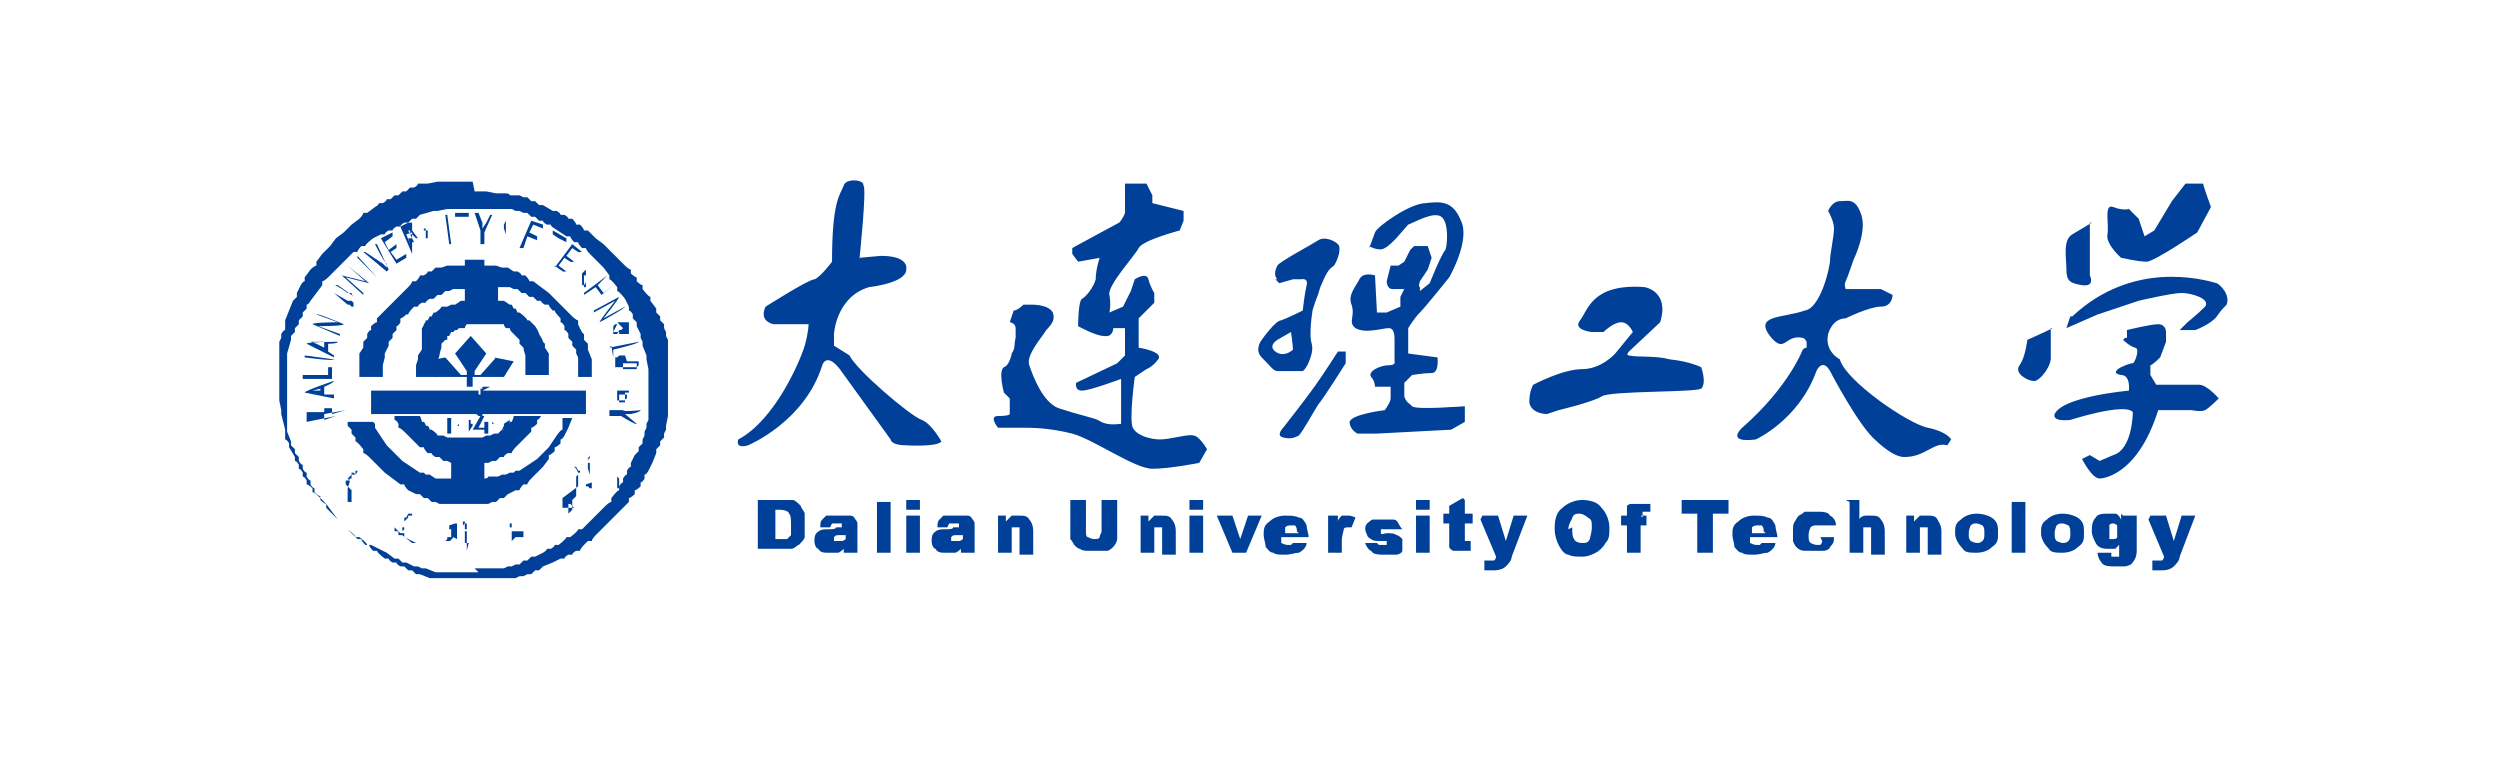 <?xml version="1.0" encoding="UTF-8"?>
<svg xmlns="http://www.w3.org/2000/svg" version="1.1" viewBox="0 0 128 38.9">
  <defs>
    <style>
      .cls-1 {
        fill: #004098;
        fill-rule: evenodd;
      }
    </style>
  </defs>
  <!-- Generator: Adobe Illustrator 28.7.1, SVG Export Plug-In . SVG Version: 1.2.0 Build 142)  -->
  <g>
    <g id="_图层_1" data-name="图层_1">
      <g>
        <path class="cls-1" d="M30.1,23.4h0c0,0,0-.2,0-.2h0c0,0,0-.2,0-.2h0c0,0,0-.1,0-.1h0c0,0,0,0,0,0h0s0,0,0,0h0s0,0,0,0h0c0,0,0,.1,0,.1h0c0,0,0,.1,0,.1h0c0,0,0,.2,0,.2h0c0,0,0,.1,0,.1h0c0,0,0,.1,0,.1h0s0,0,0,0h0s0,0,0,0h0c0,0,0,.2,0,.2h.1c0,.1,0,.1,0,.1h0s0,0,0,0h0s0,0,0,0h0s0,0,0,0h0c0,0,0,0,0,0h0s0,0,0,0h0s0,0,0,0v-.2c0,0,0-.1,0-.1h0ZM29.5,24h0c0,0,.1.2.1.2h0c0,0,0,0,0,0h0s0,0,0,0h.1s0,0,0,0h0s0-.1,0-.1h-.1c0,0-.1-.2-.1-.2h-.1c0,0-.1-.1-.1-.1h0s0,0,0,0h0ZM30.2,24.3h0c0,.1,0,.2,0,.2h0c0,0,0,0,0,0h0s0,0,0,0h0v-.2h0c0,0,0-.3,0-.3h0c0-.1,0-.2,0-.2h0c0-.1,0-.2,0-.2h0c0-.1,0-.2,0-.2h0s0,0,0,0h0s0,0,0,0h0c0,0,0,.1,0,.1h0c0,0,0,0,0,0h0s0-.1,0-.1h0v-.2h0c0-.1,0-.2,0-.2h0s0,0,0,0h0s0,0,0,0h0s0,0,0,0h0s0,0,0,0h0c0,0,0,.1,0,.1v.2c0,0-.1.3-.1.3h0c0,.1,0,.2,0,.2h0v.2s0,0,0,0ZM30.3,24.7h0c0,0,0,.2,0,.2h0c0,0,0,.2,0,.2h0c0,0,0,0,0,0h0s0,0,0,0h0s0,0,0,0h0s0,0,0,0h0c0,0,0-.1,0-.1h-.1c0,0-.1-.1-.1-.1h-.1c0,0,0-.1,0-.1,0,0,0,0,0,0ZM31.6,24.4h0c0,0,0-.1,0-.1h0c0,0,0,0,0,0h0s0-.1,0-.1h0c0-.1,0-.3,0-.3h0c0,0,0-.1,0-.1h0s0,0,0,0h0s0,0,0,0h0c0,0,0,.2,0,.2h0c0,.1,0,.1,0,.1h0s0,0,0,0h0s0,0,0,0h0s0-.1,0-.1h0s0,0,0,0h0s0,0,0,0h0s0,0,0,0h0s0,0,0,0h0c0,0,0,.1,0,.1h0c0,0,0,.1,0,.1h0c0,0,0,.1,0,.1h0s0,0,0,0h0s0,0,0,0h0s0,.2,0,.2h0s0,0,0,0h0s0,0,0,0h0s0,0,0,0v.2c0,0,0,.1,0,.1h0c0,.1,0,.3,0,.3h0c0,.1,0,.2,0,.2h0s0,0,0,0h0s0-.3,0-.3v-.4c0,0,0,0,0,0h0s0,0,0,0h0s0,0,0,0h0c0,0,0,.2,0,.2h0c0,0,0,.2,0,.2h0s0,0,0,0h0s.1,0,.1,0h0s0,0,0,0h0s0,0,0,0h0s0,0,0,0h0c0,0,0-.2,0-.2h0c0,0,0-.2,0-.2h0c0,0,0-.1,0-.1ZM18,25.1h0s0,0,0,0h0s0,0,0,0h0c0,0,0,.2,0,.2h0c0,.1,0,.4,0,.4v.2s0,0,0,0v-.2c-.1,0-.2,0-.2,0h0v-.2h0c0-.1,0-.3,0-.3v-.2s.1-.3.1-.3v-.2c0,0,0,0,0,0h-.2s-.3,0-.3,0h0s0,0,0,0h0s0,0,0,0h-.1c0,0,0,0,0,0h0s0,0,0,0h0s0,0,0,0h0s0,0,0,0h0s0,0,0,0h0s0,0,0,0h0s.2,0,.2,0h.1s.2,0,.2,0h.2c0,0,0,0,0,0h0s0,0,0,0h0s0,0,0,0h0s0,0,0,0h0c0,0,0-.1,0-.1h0c0,0,0-.2,0-.2h.1s0,0,0,0h0s0,0,0,0h0s.1.1.1.1h0s0,0,0,0h0s0,0,0,0h0s0,0,0,0h0c0,0,0-.1,0-.1h0c0,0,0-.1,0-.1h0s0,0,0,0h0s.1,0,.1,0h0c0,.1-.1.2-.1.2h-.2c0,0-.2.2-.2.2h0s0,0,0,0h0s.2.2.2.2h0c0,0,0,.1,0,.1h0s0,0,0,0h0s0,0,0,0h0s0,0,0,0h0s0-.1,0-.1h0c0,0-.1-.1-.1-.1h0s0,0,0,0h-.2s0,0,0,0h0s0,0,0,0h0s0,0,0,0h0c0,0,0,.2,0,.2h0s0,0,0,0ZM20.6,27.2h0s0,0,0,0h-.1s-.1,0-.1,0h0s0,0,0,0h0s0,0,0,0h0s0,0,0,0h0s0,0,0,0h.1s.1,0,.1,0v-.2c0,0,.1,0,.1,0h0c0,0,0,0,0,0h0s0,0,0,0h0s0,0,0,0h0s0,0,0,0h0c0-.1,0-.2,0-.2h0c0,0,0-.1,0-.1l.2-.2h0c0,0,0-.1,0-.1h0s0,0,0,0h0s0,0,0,0h0s0,0,0,0h0s0,0,0,0h0s0,0,0,0h0s0,0,0,0h0s0,0,0,0h.1s.1,0,.1,0h0s0,0,0,0h0c0,0,0-.3,0-.3h0s0,0,0,0h0s0,0,0,0h0c0,0,0,.1,0,.1h0s0,0,0,0h0c0,0,0,0,0,0h0s0,0,0,0h0c0,0,0,.1,0,.1h0s0,0,0,0h-.2s0,0,0,0h0s0,0,0,0h0s0,0,0,0h0c0,0-.1.2-.1.2h-.1c0,.1,0,.2,0,.2h.1s0,0,0,0h0s0,0,0,0h0c0-.1,0-.1,0-.1h0s0,0,0,0h0s0,0,0,0h0s0,0,0,0h0c0,0,0,.1,0,.1h-.1c0,0,0,0,0,0h0s0,0,0,0h0c0,0,0,.2,0,.2h0c0,0,0,.1,0,.1h0s0,0,0,0h0s0,0,0,0h0c0,0,0,.1,0,.1h0s0,0,0,0h0s0,0,0,0h0c0,0,0,.2,0,.2h0c0,.1,0,.2,0,.2h0s0,0,0,0h0s0,0,0,0h0s.6.3.6.3h0s0,0,0,0h0s0,0,0,0h0c0,0,0,0,0,0h0s-.2,0-.2,0h0s0,0,0,0h0s0,0,0,0l-.5-.4h-.2c0-.1,0-.2,0-.2h0s0,0,0,0h0s-.2,0-.2,0h0s0,0,0,0h0s0,0,0,0h0s0,0,0,0h0s0,0,0,0h0v-.2h0c0,0,0-.1,0-.1h0c0,0,0-.1,0-.1h0c0,0,0-.2,0-.2h0s0,0,0,0h0c0,0,0-.1,0-.1h0s0,0,0,0h0s0,0,0,0h0s0,0,0,0h0s0,.1,0,.1h0s0,0,0,0h0s0,0,0,0h0s0,0,0,0h0s0,0,0,0h0c0,0,0,.2,0,.2v.2c0,0,.1.1.1.1h0c0,0,0,0,0,0h0s.2.2.2.2h.2c0,.1,0,.1,0,.1h0c0,0,0-.1,0-.1v-.2c0,0,.1-.1.1-.1h0ZM23.9,28.2h0s0,0,0,0h0c0-.1,0-.2,0-.2h0s0,0,0,0h0s0,0,0,0h0s0,0,0,0h0c0-.1,0-.2,0-.2h0s0,0,0,0h-.1v-.2s0,0,0,0h0c0,0,0-.1,0-.1h0c0,0,0-.2,0-.2h0c0-.1,0-.2,0-.2h0c0-.1,0-.2,0-.2h0c0-.1,0-.2,0-.2h0s0,0,0,0h0c0,0,0,0,0,0h0s0,0,0,0h0s0,0,0,0h-.1s0,0,0,0h0c0,0,0,.1,0,.1h0c0,.1,0,.1,0,.1h0s0,0,0,0h0c0,0,0,0,0,0h0s0,0,0,0h0s.1-.1.1-.1h0s0,0,0,0h0s.1,0,.1,0h0c0,0,0,0,0,0h0s0,.1,0,.1h0c0,0,0,.2,0,.2h0c0,0,0,.2,0,.2h0c0,0,0,.1,0,.1h0s0,0,0,0h0c0,0,0-.1,0-.1h0s0,0,0,0h0v-.2h0s0,0,0,0h0s0,0,0,0h0s-.1,0-.1,0h0s0,0,0,0h0c0,0,0,.1,0,.1h0s0,0,0,0h0s0,0,0,0h0c0,0,0,0,0,0h0c0,0,0,0,0,0h0c0,0,0,0,0,0h0s0,0,0,0h0s0,0,0,0h0s0,0,0,0h0v-.4s0,0,0,0h0s0,0,0,0h0c0,0,0,.1,0,.1h0c0,0,0,.2,0,.2h0c0,0,0,.1,0,.1h0s0,0,0,0h0s0,0,0,0h0s0,0,0,0h0s0,0,0,0h0s.1,0,.1,0h0c0,0,0,.1,0,.1h0c0,0,0,.1,0,.1h0s0,.1,0,.1h0c0,0,0,.1,0,.1h0s0,0,0,0h0s0,.2,0,.2h0s0,0,0,0h0s0,0,0,0h0s0,0,0,0h0s0,0,0,0h0s.3,0,.3,0h.2s0,0,0,0h0s0,0,0,0h0s0,0,0,0h0s0,0,0,0h0s0,0,0,0h0s0,0,0,0h0s0,0,0,0h0c0,0,0,0,0,0h0s0,0,0,0h-.4ZM23.4,27.6h0s0,0,0,0h0c0,0,0,.2,0,.2h0c0,0,0,.2,0,.2h0c0,0,0,.2,0,.2h0s0,0,0,0h0c0-.1,0-.3,0-.3h0c0,0,0-.2,0-.2v-.2c0,0,0,0,0,0h0c0,0,0-.1,0-.1h0c0,0,0-.4,0-.4h0s0,0,0,0h0c0,0,0-.1,0-.1h0s0,0,0,0h0c0,0,0-.1,0-.1h-.1s-.3.1-.3.1h0s0,0,0,0h0c0,.1,0,.2,0,.2h0s0,0,0,0h.1s0,0,0,0v.4c0,0-.1,0-.1,0h-.1s0,0,0,0h0s0,0,0,0h0s0,0,0,0h0c0,0,0,.1,0,.1h0c0,0,0,.1,0,.1h0s0,0,0,0h0s0,0,0,0h0s.1,0,.1,0h0c0,0,0,0,0,0h0c0,0,0,.2,0,.2v.2s0,0,0,0h0c0,0,0,.3,0,.3h0s0,0,0,0h0s0-.1,0-.1h0c0-.1,0-.3,0-.3v-.3c.1,0,.2-.2.2-.2h0s0,0,0,0ZM22.8,27.7h0s0,0,0,0h0s0,0,0,0h0s.1-.1.1-.1h0s0,0,0,0h0c0,0,0,.1,0,.1h0c0,0,0,0,0,0h0ZM26.1,26.8h0s0,0,0,0h.1s0,0,0,0h0s0,0,0,0h0c0,0,0,.2,0,.2h0c0,.1,0,.2,0,.2h0c0,0,0,0,0,0h0s0,0,0,0h0s0,0,0,0h0s.1,0,.1,0h.2s.1,0,.1,0h.2s0,0,0,0h0c0,0,0,.1,0,.1h0c0,.1,0,.2,0,.2h-.2c0,0,0,0,0,0h-.2c0,0-.2.2-.2.2h0c0,0,0,0,0,0h0s0,0,0,0h0c0,0,0,.1,0,.1h0s0,0,0,0h0c0,0,0-.1,0-.1h0c0,0,0-.2,0-.2h0c0-.1,0-.2,0-.2h0s0,0,0,0h0s0,0,0,0h0s0-.1,0-.1h0c0,0,0-.2,0-.2h0c0,0,0-.1,0-.1h0c0,0,0,0,0,0h0s0,0,0,0h0c0,0,0,.1,0,.1h0s0,0,0,0h-.1s0,0,0,0h0s0,0,0,0h0c0,0,0,0,0,0h0s0-.1,0-.1h0s0,0,0,0ZM28.8,25.5h0c0,0,0,0,0,0h0c0,0,0,.1,0,.1h0s0,0,0,0h0c0,0,0,.1,0,.1h0s0,0,0,0h0c0,0,0,.1,0,.1h0c0,0,0,.2,0,.2h0s0,0,0,0h.1s0,0,0,0h.1c0,0,0,0,0,0h0s.2,0,.2,0h.2s.2,0,.2,0h.2s0,0,0,0h0s0,0,0,0h0s0,0,0,0h0c0,0,0,0,0,0h0s0,0,0,0h0s0,0,0,0h-.2s0,0,0,0h0s0,0,0,0h-.2c0,0-.2-.2-.2-.2h-.1c0,0,0-.1,0-.1h0s0,0,0,0h0c0,.1,0,.2,0,.2v.2s0,.2,0,.2v.2c0,0,0,0,0,0h0s0,0,0,0h0s0,0,0,0h0s0,0,0,0h0s0,0,0,0v-.2c0,0,.2-.2.2-.2h0c0-.1,0-.2,0-.2h0c0-.1,0-.3,0-.3h0s0-.1,0-.1h0c0,0,0,.1,0,.1h0s0,0,0,0h0s0,0,0,0h0s.2-.2.2-.2h0c0-.1,0-.2,0-.2h0c0,0,0-.1,0-.1h0c0-.1,0-.3,0-.3h0c0-.1,0-.2,0-.2h0s0-.1,0-.1h0c0,0,0-.1,0-.1h0c0,0,.1-.1.1-.1h0s0,0,0,0h0s0,0,0,0h0c0,0,0,.2,0,.2h0c0,0,0,.3,0,.3v.2s0,0,0,0h0s0,0,0,0h0c0,0,0-.1,0-.1,0,0,0,0,0,0Z"/>
        <path class="cls-1" d="M24.2,9.3h-.5s-.5,0-.5,0h-.3s-.2,0-.2,0h-.3s-.5.1-.5.1h-.5c0,.1-.2.2-.2.2h-.2c0,0-.2.2-.2.2h-.2c0,0-.2.2-.2.2h-.2c0,0-.2.2-.2.2h-.2c0,.1-.2.2-.2.2h-.2c0,.1-.2.2-.2.2l-.4.3h-.2c0,.1-.2.3-.2.3l-.4.3-.2.2-.2.2-.4.3-.3.4-.2.2-.2.2-.3.4v.2c-.1,0-.3.2-.3.2l-.3.4v.2c-.1,0-.2.2-.2.2l-.2.4v.2c0,0-.2.2-.2.2l-.2.5-.2.5v.5c-.1,0-.2.2-.2.2v.2c0,0-.1.2-.1.2v.3s0,.2,0,.2v.3s0,.5,0,.5v.3s0,.3,0,.3v.3s0,.3,0,.3v.5s.1.5.1.5v.2s.2.8.2.8v.5c.1,0,.2.2.2.2v.2c0,0,.3.5.3.5v.2c.1,0,.2.2.2.2v.2c.1,0,.2.2.2.2v.2c.1,0,.2.2.2.2v.2c.1,0,.3.2.3.2v.2c.1,0,.3.2.3.2l.2.2.2.2.3.4.3.4.2.2.2.2.2.2.2.2.2.2h.2c0,.1.2.3.2.3h.2c0,.1.2.3.2.3h.2c0,.1.4.4.4.4h.2c0,.1.2.2.2.2h.2c0,.1.2.2.2.2h.2c0,0,.2.2.2.2h.2c0,0,.2.2.2.2h.2c0,0,.5.2.5.2h.2c0,0,.2,0,.2,0h.3s.2,0,.2,0h.5c0,0,.3,0,.3,0h.3s.5,0,.5,0h.3s.3,0,.3,0h.5c0,0,.3,0,.3,0h.5c0,0,.2-.1.2-.1h.2c0,0,.2-.1.2-.1h.2c0,0,.2-.2.2-.2h.2c0,0,.2-.2.2-.2l.5-.2.4-.2h.2c0-.1.2-.2.2-.2h.2c0-.1.2-.2.2-.2h.2c0-.1.2-.3.2-.3l.2-.2h.2c0-.1.2-.3.2-.3l.2-.2.2-.2.2-.2.3-.3.2-.2.2-.2.2-.2.2-.2v-.2c.1,0,.3-.2.3-.2v-.2c.1,0,.3-.2.3-.2v-.2c.1,0,.2-.2.2-.2v-.2c.1,0,.2-.2.2-.2l.2-.4.2-.5v-.2c0,0,.2-.2.2-.2v-.2c0,0,.2-.2.2-.2v-.2c0,0,.1-.2.1-.2v-.2c0,0,.1-.5.1-.5v-.3s0-.5,0-.5v-.3s0-.3,0-.3v-.8s0-.3,0-.3v-.5c0,0,0-.2,0-.2v-.3s0-.2,0-.2v-.2c0,0-.1-.2-.1-.2v-.2c0,0-.1-.2-.1-.2v-.2c0,0-.2-.2-.2-.2v-.2c0,0-.2-.2-.2-.2v-.2c0,0-.3-.4-.3-.4v-.2c-.1,0-.4-.4-.4-.4v-.2c-.1,0-.3-.2-.3-.2v-.2c-.1,0-.3-.2-.3-.2v-.2c-.1,0-.3-.2-.3-.2l-.2-.2-.2-.2-.2-.2-.3-.3-.2-.2-.4-.3-.2-.2-.2-.2h-.2c0-.1-.2-.3-.2-.3h-.2c0-.1-.2-.3-.2-.3h-.2c0-.1-.2-.2-.2-.2h-.2c0-.1-.2-.2-.2-.2h-.2c0,0-.5-.3-.5-.3h-.2c0,0-.2-.2-.2-.2h-.2c0,0-.2-.2-.2-.2h-.2c0,0-.2-.1-.2-.1h-.5c0-.1-.2-.1-.2-.1h-.5c0,0-.5-.1-.5-.1h-.3s-.3,0-.3,0ZM24.5,29.3h-.8s-.2,0-.2,0h-.2s-.5,0-.5,0h-.5c0,0-.5-.2-.5-.2h-.2c0,0-.2-.1-.2-.1h-.2c0,0-.4-.2-.4-.2h-.2c0,0-.2-.2-.2-.2h-.2c0,0-.4-.3-.4-.3l-.4-.2-.4-.2h-.2c0-.1-.4-.4-.4-.4h-.2c0-.1-.4-.4-.4-.4l-.3-.3-.2-.2-.2-.2-.2-.2-.2-.2v-.2c-.1,0-.3-.2-.3-.2v-.2c-.1,0-.3-.2-.3-.2v-.2c-.1,0-.2-.2-.2-.2v-.2c-.1,0-.2-.2-.2-.2v-.2c-.1,0-.2-.2-.2-.2v-.2c-.1,0-.2-.2-.2-.2v-.2c0,0-.2-.2-.2-.2v-.2c0,0-.2-.2-.2-.2v-.2c0,0-.2-.5-.2-.5v-.2s0-.2,0-.2v-.5c0,0,0-.2,0-.2v-.2s0-.2,0-.2v-.5s0-.5,0-.5v-.2s0-.2,0-.2v-.2s0-.5,0-.5v-.2c0,0,0-.2,0-.2l.2-.7v-.2c0,0,.2-.2.2-.2v-.2c0,0,.2-.2.2-.2v-.2c0,0,.2-.2.2-.2v-.2c0,0,.2-.2.2-.2v-.2c.1,0,.2-.2.2-.2l.3-.4.3-.4v-.2c.1,0,.3-.2.3-.2l.2-.2.2-.2.2-.2.3-.3.2-.2.2-.2h.2c0-.1.2-.3.2-.3h.2c0-.1.4-.4.4-.4l.4-.2h.2c0-.1.2-.2.2-.2h.2c0-.1.2-.2.2-.2h.2c0-.1.2-.2.2-.2h.2c0,0,.2-.2.2-.2h.2c0,0,.2-.2.2-.2l.7-.2h.2s.5-.1.5-.1h.2s.2,0,.2,0h.2s.2,0,.2,0h.2s.5,0,.5,0h.2s.2,0,.2,0h.2s.2,0,.2,0h.2s.2,0,.2,0h.2s.2,0,.2,0h.2c0,0,.2.1.2.1h.2c0,0,.2.1.2.1h.2c0,0,.2.2.2.2h.2c0,0,.2.2.2.2h.2c0,.1.2.2.2.2h.2c0,.1.2.2.2.2l.6.4h.2c0,.1.2.3.2.3h.2c0,.1.2.3.2.3h.2c0,.1.2.3.2.3l.2.2.3.3.2.2.3.4v.2c.1,0,.4.4.4.4v.2c.1,0,.4.4.4.4l.2.4v.2c.1,0,.2.2.2.2v.2c0,0,.2.2.2.2v.2c0,0,.2.4.2.4v.2c0,0,.1.2.1.2v.2c0,0,.2.5.2.5v.2s.1.5.1.5v.2s0,.2,0,.2v.2s0,.2,0,.2v.7s0,.2,0,.2v.2s0,.2,0,.2v.5c0,0-.1.2-.1.2v.2c0,0-.1.2-.1.2v.2c0,0-.1.2-.1.2v.2c0,0-.2.2-.2.2v.2c0,0-.2.2-.2.2l-.2.4v.2c-.1,0-.2.2-.2.2v.2c-.1,0-.2.2-.2.2v.2c-.1,0-.2.2-.2.2v.2c-.1,0-.4.4-.4.4v.2c-.1,0-.3.2-.3.2l-.2.2-.3.3-.3.3-.2.2-.2.2h-.2c0,.1-.4.4-.4.4h-.2c0,.1-.4.4-.4.4h-.2c0,.1-.2.2-.2.2h-.2c0,.1-.2.2-.2.2l-.4.2h-.2c0,0-.2.2-.2.2h-.2c0,0-.2.2-.2.2h-.2c0,0-.2.1-.2.1h-.2c0,0-.2.1-.2.1h-.2s-.2,0-.2,0h-.2s-.5,0-.5,0h-.2s-.2,0-.2,0Z"/>
        <path class="cls-1" d="M29.1,19.3h1.2v-.3s0-.3,0-.3v-.3s-.2-.5-.2-.5v-.3c0,0-.2-.2-.2-.2v-.3c-.1,0-.3-.5-.3-.5v-.2c-.1,0-.3-.2-.3-.2l-.2-.2-.2-.2-.2-.2-.2-.2-.2-.2-.2-.2-.4-.3-.4-.3h-.2c0-.1-.2-.3-.2-.3h-.2c0-.1-.2-.2-.2-.2h-.2c0,0-.3-.2-.3-.2h-.3c0,0-.3-.1-.3-.1h-.6v-.3h0s0,0,0,0h0s-.1,0-.1,0h-.2s-.2,0-.2,0h-.2s-.2,0-.2,0h-.1s0,0,0,0h0s0,0,0,0v.3h-.3s-.3,0-.3,0h-.3c0,0-.3.1-.3.1h-.3c0,0-.2.2-.2.2h-.2c0,.1-.2.2-.2.2h-.2c0,.1-.2.3-.2.3h-.2c0,.1-.2.3-.2.3l-.2.2-.2.2-.2.2-.2.2-.2.2-.2.2-.2.2-.2.2v.2c-.1,0-.3.2-.3.2v.2c-.1,0-.2.2-.2.2v.2c0,0-.2.2-.2.2v.3c0,0-.2.3-.2.3v.3c0,0,0,.3,0,.3v.3s0,.3,0,.3h1.2v-.2s0-.2,0-.2v-.2s.1-.4.1-.4v-.2c0,0,.2-.4.2-.4v-.2c0,0,.2-.2.2-.2v-.2c0,0,.2-.2.2-.2v-.2c.1,0,.2-.2.2-.2v-.2c.1,0,.3-.2.3-.2h.1c0-.1.3-.4.3-.4h.2c0-.1.2-.2.2-.2h.2c0-.1.2-.2.2-.2h.2c0,0,.2-.2.2-.2h.2c0,0,.2-.2.2-.2h.2c0,0,.2-.1.2-.1h.2s.2,0,.2,0h.2s0,.4,0,.4h0c0,0,0,.1,0,.1h0c0,0,0,.1,0,.1h0s0,0,0,0h0s0,0,0,0h-.2s-.3.2-.3.2h-.2c0,0-.2.1-.2.1h-.3c0,.1-.3.3-.3.3h-.1c0,0-.1.2-.1.2h-.1c0,0-.1.2-.1.2h-.1c0,.1-.1.2-.1.2h0c0,.1-.1.2-.1.2h0c0,.1,0,.3,0,.3h0c0,.1,0,.3,0,.3h0c0,.1,0,.3,0,.3v.2c0,0-.2.3-.2.3v.2c0,0-.1.3-.1.3v.2s0,.2,0,.2v.2s1.1,0,1.1,0h0c0-.1,0-.4,0-.4h0c0-.1,0-.3,0-.3h0c0-.1.1-.4.1-.4h0c0-.1.1-.4.1-.4h0c0-.1,0-.2,0-.2l.2-.2h.1c0,0,0-.2,0-.2h.1c0,0,.1-.2.1-.2h.1c0,0,.1-.1.1-.1h.1c0,0,.1-.1.1-.1h.3c0-.1.1-.2.1-.2h.1s.1,0,.1,0h.1s.1,0,.1,0h.2s.3,0,.3,0h.1s.1,0,.1,0h.3c0,0,.1,0,.1,0h.1s.1,0,.1,0h.2c0,.1.1.2.1.2h.2c0,.1.1.2.1.2l.2.2.2.2h0c0,0,0,.2,0,.2l.2.2h0c0,.1.1.4.1.4h0c0,.1,0,.4,0,.4h0c0,.1,0,.3,0,.3v.3h1.2v-.3s0-.2,0-.2v-.2s0-.2,0-.2v-.2s-.2-.3-.2-.3v-.2c0,0-.1-.1-.1-.1h0c0-.1-.2-.4-.2-.4h0c0-.1-.2-.4-.2-.4l-.3-.3h-.1c0-.1-.4-.4-.4-.4h-.1c0,0-.1-.2-.1-.2h-.1c0,0-.1-.2-.1-.2h-.1c0,0-.3-.2-.3-.2h-.3c0,0,0-.1,0-.1h0s0,0,0,0h0s0,0,0,0h0c0,0,0-.1,0-.1h0v-.5h.2s.2,0,.2,0h.2c0,0,.2.1.2.1h.2c0,0,.2.2.2.2h.2c0,0,.2.2.2.2h.2c0,0,.2.2.2.2h.2c0,.1.2.2.2.2h.2c0,.1.2.3.2.3h.1c0,.1.3.4.3.4v.2c.1,0,.2.2.2.2v.2c.1,0,.2.2.2.2v.2c0,0,.2.2.2.2v.2c0,0,.2.2.2.2v.2c0,0,.1.2.1.2v.2c0,0,0,.2,0,.2v.2s0,.2,0,.2v.2s0,0,0,0ZM28.8,21.4h0c0,.1,0,.3,0,.3v.3c-.1,0-.3.3-.3.3l-.2.3-.2.3-.2.2-.2.2-.2.2-.3.2-.3.2-.3.2h-.2c0,0-.1.1-.1.1h-.2c0,0-.2.1-.2.1h-.2c0,0-.2.1-.2.1h-.5c0,.1-.2.1-.2.1v-.8h.2c0,0,.2-.1.2-.1h.2c0,0,.2-.2.2-.2h.2c0-.1.2-.2.2-.2h.2c0-.1.2-.3.2-.3l.2-.2.2-.2.2-.2.2-.2v-.2c.1,0,.3-.2.3-.2v-.2c.1,0,.2-.2.2-.2h-1.4c0,.1-.1.3-.1.3h-.1c0,.1-.1.2-.1.2h-.1c0,.1-.1.2-.1.2h-.1c0,0-.2.2-.2.2h-.2c0,0-.2.1-.2.1h-.2c0,0-.2.1-.2.1h-.2s-.2,0-.2,0h-.2s-.2,0-.2,0h-.2s-.2,0-.2,0h-.2s-.2,0-.2,0h-.2s-.2-.1-.2-.1h-.3c0-.1-.3-.3-.3-.3h-.1c0-.1-.1-.2-.1-.2h-.1c0-.1-.1-.2-.1-.2h-.1c0-.1-.1-.3-.1-.3h-1.3v.2c.1,0,.2.2.2.2v.2c.1,0,.3.2.3.2l.2.2.2.2.2.2.2.2h.2c0,.1.2.3.2.3h.2c0,.1.2.2.2.2h.2c0,0,.2.2.2.2h.2c0,0,.2.1.2.1v.8h-.2s-.3,0-.3,0h-.3c0,0-.3-.2-.3-.2h-.2c0,0-.1-.1-.1-.1h-.2c0,0-.3-.2-.3-.2l-.3-.2-.3-.2-.2-.2-.2-.2-.2-.2-.2-.2-.2-.3-.2-.3-.2-.3v-.2c0,0-.1-.1-.1-.1h-1.3v.2c0,0,.2.2.2.2v.2c0,0,.2.2.2.2v.2c.1,0,.4.4.4.4v.2c.1,0,.3.2.3.2l.2.2.2.2.2.2.2.2.4.3.4.3h.2c0,.1.2.3.2.3l.4.2h.2c0,0,.2.2.2.2h.2c0,0,.2.2.2.2h.2c0,0,.2.1.2.1h.2s.2,0,.2,0h.3s.2,0,.2,0h.8s.2,0,.2,0h.2s.2,0,.2,0h.2c0,0,.2-.1.2-.1h.2c0,0,.2-.2.2-.2h.2c0,0,.2-.2.2-.2l.4-.2h.2c0-.1.2-.3.2-.3h.2c0-.1.2-.3.2-.3l.2-.2.2-.2.2-.2.3-.4v-.2c.1,0,.3-.2.3-.2v-.2c.1,0,.3-.2.3-.2v-.2c.1,0,.2-.2.2-.2l.2-.4.2-.5h-1.3ZM25.1,19.8h-.2s0,0,0,0h-.2c0,0,0,.1,0,.1h-.1c0,0,0,.2,0,.2h0c0,0,0,.1,0,.1h0s0,0,0,0h-.1c0-.1,0-.2,0-.2h0s0,0,0,0h0s0,0,0,0h-.1s-.1,0-.1,0h-5.3v.3s0,.3,0,.3v.3s0,.3,0,.3h5.2,0s0,0,0,0h0s.1,0,.1,0h.1s.1.1.1.1h.1c0,0,0,.1,0,.1h0c0,0,0,.1,0,.1h0c0,0,0,0,0,0h0c0,0,0-.2,0-.2h.1c0,0,0-.1,0-.1h0s0,0,0,0h0s0,0,0,0h.1s0,0,0,0h5.2v-.3s0-.3,0-.3v-.3s0-.3,0-.3h-5.3,0ZM17.2,21.3l-1.5.3v-.3c0,0,0-.1,0-.1h0c0,0,0-.1,0-.1h0s0,0,0,0h0s0,0,0,0h0s.1,0,.1,0h.2c0,0,.2,0,.2,0h.1s.1,0,.1,0h.2s0,0,0,0h0s0,0,0,0h0s0,0,0,0h0s0,0,0,0h0c0,0,0,.4,0,.4ZM17,21.2v-.2s0,0,0,0h0s0-.1,0-.1h0s0,0,0,0h0s0,0,0,0h0s-.2,0-.2,0h-.2s0,0,0,0h0s0,0,0,0h0s0,0,0,0h0s0,0,0,0h0s0,0,0,0h0c0,0,0,.3,0,.3l1.1-.2h0ZM17.1,20.4l-1.5-.3h0c0-.1,1.5-.6,1.5-.6h0c0,.1-.5.3-.5.3v.4s.5,0,.5,0h0c0,.1,0,.1,0,.1ZM16.4,20.2v-.3s-.4.1-.4.1h-.3c0,0,.1,0,.1,0h.2s.4,0,.4,0ZM17,19.4h-1.5v-.2h1.3c0,0,0-.4,0-.4h.2s0,.6,0,.6ZM15.6,18.2l1.5.2h0c0,.1-1.5-.1-1.5-.1,0,0,0-.1,0-.1ZM17.1,18.3l-1.4-.7h0c0-.1,1.6-.1,1.6-.1h0c0,.1-.5.1-.5.1v.4c0,0,.3.2.3.2h0ZM16.6,17.8v-.3c0,0-.4,0-.4,0h-.3s.3.1.3.1l.4.2h0ZM17.4,17.2l-1.4-.6h0c0-.1,1.3-.1,1.3-.1l-1.1-.4h0c0-.1,1.4.5,1.4.5h0c0,.1-1.3.1-1.3.1l1.1.4s0,.1,0,.1ZM17.1,14.6h0c0-.1.7.4.7.4h.2c0,.1.1.2.1.2h0c0,0,0,.1,0,.1h0c0,0,0,.1,0,.1h0c0,0,0,.1,0,.1h0c0,0,0,.1,0,.1h0c0,0,0,.1,0,.1h0s0,0,0,0h0s0,0,0,0h-.1s-.1-.1-.1-.1h-.1c0,0-.7-.6-.7-.6h0c0,0,.7.4.7.4h.2c0,0,.1.1.1.1h0s0,0,0,0h0s0,0,0,0h0s0,0,0,0h0s0,0,0,0h0c0-.1,0-.2,0-.2h0c0,0,0-.1,0-.1h0c0,0-.1-.1-.1-.1l-.7-.5h0ZM18.6,15.1l-1.1-1h0c0,0,1.2.3,1.2.3l-.9-.8h0c0,0,1.1.9,1.1.9h0c0,0-1.2-.3-1.2-.3l.9.8h0ZM18.3,13.1l1,1.1h0c0,0-1-1-1-1h0ZM19.8,13.9l-1.2-1h.1c0,0,.9.6.9.6l.2.2v-.2c-.1,0-.6-1-.6-1h.1c0,0,.6,1.3.6,1.3,0,0,0,0,0,0ZM20.3,13.5l-.8-1.3.6-.3v.2c0,0-.4.3-.4.3l.2.4.4-.3v.2c0,0-.3.2-.3.2l.3.4.5-.3v.2c0,0-.5.3-.5.3ZM21.1,13l-.6-1.4.4-.2h0s0,0,0,0h.1s.1,0,.1,0h0s0,0,0,0h0c0,.1,0,.2,0,.2h0c0,0,0,.1,0,.1h0c0,0,0,.1,0,.1h0c0,0,0,0,0,0h0s0,0,0,0h0s0,0,0,0h0c0,0,.3.4.3.4h-.1c0,0-.2-.2-.2-.2h-.1c0-.1,0-.2,0-.2h0s0,0,0,0h0s-.1,0-.1,0l.3.6s-.1,0-.1,0ZM20.9,12.2h.2c0,0,0-.1,0-.1h0s0,0,0,0h0c0-.1,0-.2,0-.2h0c0,0,0,0,0,0h0s0,0,0,0h0s0,0,0,0h0s-.3.1-.3.1c0,0,.2.5.2.5ZM21.9,12.2h.1s0,0,0,0h0c0,0,0,.1,0,.1h0s0,0,0,0h0s0,0,0,0h0c0,0,0,0,0,0h0s0,0,0,0h0s0,0,0,0h0c0,0,0-.1,0-.1h0s0,0,0,0h0s-.1,0-.1,0h-.1s0,0,0,0h0s0,0,0,0h0c0,0,0-.1,0-.1h0c0,0,0-.2,0-.2h0c0,0,0-.2,0-.2h0c0,0,0-.1,0-.1h0c0,0,0,0,0,0h0s0,0,0,0h0s0,0,0,0h0s0,0,0,0h0s0,0,0,0h0s0,0,0,0h0c0,0,0,.1,0,.1h-.1s0,0,0,0h0c0,0,0,0,0,0h0c0,0,0,0,0,0h0s0,0,0,0h0s0,0,0,0h0s0,.1,0,.1h0s0,0,0,0h0s0,0,0,0h0s0,0,0,0h0s0,0,0,0h.1s.1,0,.1,0h0s0,0,0,0h0s0,0,0,0h0s0,0,0,0h0c0,0,0,.2,0,.2h0c0,0,0,.1,0,.1h0c0,0,0,.1,0,.1h0c0,0,0,.1,0,.1h0s0,0,0,0h0s0,0,0,0h0s0,0,0,0h0s0,0,0,0h0s0,0,0,0h0c0,0,0-.1,0-.1h0c0,0,0-.2,0-.2h0ZM23,12.5l-.2-1.5h.1s.2,1.5.2,1.5c0,0-.1,0-.1,0ZM23.7,12.4v-1.3c0,0-.4,0-.4,0v-.2s.7,0,.7,0v.2s-.3,0-.3,0v1.3c0,0,0,0,0,0h0ZM24.6,12.4v-.6s-.3-.9-.3-.9h.2s.2.5.2.5v.3c0,0,.2-.3.2-.3l.2-.4h.1s-.4.9-.4.9v.6s-.2,0-.2,0ZM25.8,11.7v-.2c0,0,.1-.2.1-.2h0c0,0,0-.1,0-.1h0c0,0,0,0,0,0h0c0,0,0,0,0,0h0s0,0,0,0h0s0,0,0,0h0s0,0,0,0h0s0,0,0,0h0s0,.1,0,.1h0c0,0,0,.2,0,.2h0c0,0,0,.2,0,.2h0c0,.1,0,.2,0,.2h0c0,.1,0,.3,0,.3h0c0,.1,0,.2,0,.2h0c0,0,0,.1,0,.1h0c0,0,0,.1,0,.1h0s0,0,0,0h0s0,0,0,0h0s0,0,0,0h0s0,0,0,0h0c0,0,0-.1,0-.1h0v-.2h0c0-.1,0-.3,0-.3ZM25.9,11.8h0c0,.1,0,.2,0,.2h0c0,0,0,.2,0,.2h0c0,0,0,.1,0,.1h0s0,0,0,0h0s0,0,0,0h0s0,0,0,0h0c0,0,0-.2,0-.2h0c0-.1,0-.2,0-.2h0c0,0,0-.2,0-.2h0v-.2h0c0-.1,0-.2,0-.2h0s0,0,0,0h0s0,0,0,0h0s0,0,0,0h0s0,0,0,0h0c0,0,0,.1,0,.1h0c0,0,0,.2,0,.2,0,0,0,.1,0,.1ZM26.6,12.7l.6-1.4.6.2v.2c0,0-.5-.2-.5-.2l-.2.4.4.2v.2c0,0-.5-.2-.5-.2l-.2.6s-.1,0-.1,0ZM27.9,13.3l.7-1.1-.3-.2v-.2c0,0,.7.4.7.4v.2c0,0-.4-.2-.4-.2l-.7,1.1h-.1ZM28.4,13.7l.9-1.2.5.4h-.1c0,.1-.4-.2-.4-.2l-.3.4.4.3h-.1c0,.1-.4-.2-.4-.2l-.3.4.4.3h-.1c0,.1-.5-.3-.5-.3ZM30,14.4h0c0,.1-.1.2-.1.2h0s0,0,0,0h0s-.1,0-.1,0h0s0,0,0,0h0s0,0,0,0h0c0,0,0-.1,0-.1h0c0,0,0-.1,0-.1h0c0,0,0-.2,0-.2h0c0,0,0-.2,0-.2l.2-.2h0c0,0,0-.2,0-.2h0c0,0,0,0,0,0h0s0,0,0,0h0s0,0,0,0h0s0,0,0,0h0s0,0,0,0h0c0,0,0,.1,0,.1h0c0,.1,0,.2,0,.2h0c0,0,0,.2,0,.2h0c0,0-.1,0-.1,0h0c0,0,0-.1,0-.1h0c0,0,0-.1,0-.1h0c0,0,0,0,0,0h0s0,0,0,0h0c0,0,0,0,0,0h0s0,0,0,0h0s0,0,0,0h0s0,.1,0,.1h0c0,0,0,.2,0,.2h0c0,0,0,.2,0,.2h0c0,0,0,.2,0,.2h0c0,0,0,.1,0,.1h0c0,0,0,0,0,0h0s0,0,0,0h.1s0,0,0,0h0s0,0,0,0ZM29.9,15l1.2-.9h0c0,0-.5.5-.5.5l.3.4.5-.4h0c0,0-1.2,1-1.2,1h0c0,0,.6-.5.6-.5l-.3-.4-.6.4s0,0,0,0ZM30.4,15.9l1.3-.7h0c0,.1-.8,1.1-.8,1.1l1.1-.6h0c0,.1-1.3.8-1.3.8h0c0-.1.8-1.1.8-1.1l-1.1.6s0,0,0,0ZM31.6,16.5h.2c0,0,.2,0,.2,0h0s.1,0,.1,0h0s.1,0,.1,0h0s0,0,0,0h0s0,.1,0,.1h0s0,0,0,0h0c0,0,0,.1,0,.1h0c0,.1,0,.2,0,.2h0c0,0,0,.1,0,.1h0c0,0,0,.1,0,.1h0s-.1,0-.1,0h-.2s-.1,0-.1,0h-.1s-.1,0-.1,0h0s0,0,0,0h0s0,0,0,0h0s0,0,0,0h0s0,0,0,0h0s0,0,0,0h0s0,0,0,0h0s0,0,0,0h0s0,0,0,0h0c0,0,.1-.2.1-.2h.1c0,0,.1-.1.1-.1ZM31.6,16.6h-.1s-.1.1-.1.1h0c0,0,0,.1,0,.1h0c0,0,0,.1,0,.1h0c0,0,0,.1,0,.1h0c0,0,0,.1,0,.1h0s0,0,0,0h0s.1,0,.1,0h.1s.1,0,.1,0h0s0,0,0,0h0s0,0,0,0h0s0,0,0,0h0s0,0,0,0h0s0,0,0,0h0s0,0,0,0h0c0,0,0-.1,0-.1h0s0,0,0,0h0s-.1,0-.1,0h-.1s-.1,0-.1,0ZM31.2,17.8l1.5-.3h0c0,.1-1.3.4-1.3.4v.4c0,0,0,0,0,0,0,0-.1-.6-.1-.6ZM32.1,18.5h.2s.2,0,.2,0h.1s0,0,0,0h.1c0,0,0,0,0,0h0s0,0,0,0h0s0,0,0,0h0s0,0,0,0h0c0,0,0,.1,0,.1h0c0,0,0,.1,0,.1h0c0,0-.1.1-.1.1h0s-.2,0-.2,0h-.1s-.1,0-.1,0h-.2s-.2,0-.2,0h-.1s-.1,0-.1,0h-.1c0,0,0-.1,0-.1h0s0-.1,0-.1h0c0,0,0-.1,0-.1h0c0,0,0-.2,0-.2h0s0,0,0,0h.1c0,0,.1-.1.1-.1h.1s.2,0,.2,0h0ZM32.1,18.6h-.1s-.1,0-.1,0h0s0,0,0,0h0c0,0,0,.1,0,.1h0c0,0,0,.1,0,.1h0c0,0,0,.1,0,.1h0s0,0,0,0h0s.1,0,.1,0h.4s0,0,0,0h.2c0,0,0-.1,0-.1h0s0,0,0,0h0s0,0,0,0h0c0,0,0-.1,0-.1h0c0,0,0-.1,0-.1h0s0,0,0,0h-.1s-.3,0-.3,0h0ZM32,20.1h.2s0,.4,0,.4h-.6s0-.1,0-.1h0c0,0,0,0,0,0h0c0,0,0-.1,0-.1h0c0,0,0-.2,0-.2h0c0,0,0-.1,0-.1h0c0,0,0,0,0,0h0s0,0,0,0h0s0,0,0,0h.1s.2,0,.2,0h.1s.2,0,.2,0h0s0,0,0,0h0s0,0,0,0h0c0,0,0,.1,0,.1h0c0,0,0,.1,0,.1h0c0,.1,0,.2,0,.2h0s0,.1,0,.1h0s0,0,0,0h0s0,0,0,0h0s-.2,0-.2,0h0c0-.1.1-.1.1-.1h0s0,0,0,0h0s0,0,0,0h0c0-.1,0-.2,0-.2h0s0,0,0,0h0s0,0,0,0h0s0,0,0,0h0s0,0,0,0h0s0,0,0,0h-.3s-.1,0-.1,0h0s0,0,0,0h0c0,0,0,.1,0,.1h0c0,.1,0,.1,0,.1h0c0,0,0,.2,0,.2h0c0,0,.3,0,.3,0v-.3s0,0,0,0ZM31.3,21h.6c0,.1.9,0,.9,0h0c0,.1-.5.2-.5.2h-.3s.6.5.6.5h0c0,.1-.8-.4-.8-.4h-.6c0-.1,0-.2,0-.3Z"/>
        <path class="cls-1" d="M22.9,22.2h.2v-.8h-.2v.8ZM24.1,21.7h0c0,0,0-.1,0-.1h0c0,0,0-.1,0-.1h-.1c0,0,0,0,0,0h0s0,0,0,0h0s0,0,0,0h0s0,0,0,0h0c0,0,0,.1,0,.1h0c0,0,0,.1,0,.1h0c0,0,0,.1,0,.1h0c0,0,0,.1,0,.1h0s0,0,0,0v.2c-.1,0,0,0,0,0l.2-.3h0s0,0,0,0h0c0-.1,0-.1,0-.1ZM23.5,21.7h0c0,0,0-.1,0-.1h0s0,0,0,0h0s0,0,0,0h0s0,0,0,0h0s0,0,0,0h0s0,0,0,0h0c0,.1,0,.2,0,.2h0s0,0,0,0h0s0,0,0,0h-.1s0,0,0,0h0c0,0,0,0,0,0h0s0,0,0,0ZM25.8,21.7h0c0-.1,0-.2,0-.2h0c0,0,0,0,0,0h0s0,0,0,0h0s0,0,0,0h0s0,0,0,0h0s0,0,0,0h0c0,0,0,.1,0,.1h0c0,0,0,.1,0,.1h0c0,0,0,.1,0,.1h0s0,0,0,0h0s0,0,0,0h0s-.1.2-.1.2h.2l.2-.3h0s0-.2,0-.2ZM25.3,21.7h0c0,0,0-.1,0-.1h0s0,0,0,0h0s0,0,0,0h0s0,0,0,0h0s0,0,0,0h0s0,0,0,0h0c0,0,0,.1,0,.1h0s0,0,0,0h0s0,0,0,0h-.1s0,0,0,0h0c0,0,0-.1,0-.1h0ZM25,21.9h0v-.3h-.2v.3h-.3l.3-.6h-.2l-.4.7h.6v.2h.2v-.2h0s0-.2,0-.2ZM25.4,18.3l-.8.9h-.3v-.2l.6-.9-.8-.9-.8.9.6.9v.2h-.3l-.8-.9-1,.2.5.8h1.6v.5h.3v-.5h1.6l.5-.8s-1-.2-1-.2ZM38.8,25.6h1.2c.2,0,.4,0,.6,0,.1,0,.3.2.4.3,0,.1.2.3.2.4,0,.2,0,.3,0,.5,0,.3,0,.5,0,.7,0,.1-.2.3-.3.4-.1,0-.2.2-.4.2-.2,0-.3,0-.5,0h-1.2s0-2.6,0-2.6ZM39.7,26.2v1.4h.2c.2,0,.3,0,.4,0,0,0,.1-.1.2-.2,0,0,0-.2,0-.5s0-.5-.1-.6c0-.1-.2-.2-.5-.2,0,0-.2,0-.2,0ZM42.7,27h-.7c0-.2,0-.3.1-.4,0,0,.1-.1.2-.2,0,0,.2,0,.3,0,.1,0,.2,0,.4,0,.2,0,.4,0,.5,0,.1,0,.2,0,.3.2,0,0,.1.1.1.2,0,0,0,.2,0,.3v.8c0,0,0,.2,0,.2,0,0,0,.1,0,.2h-.7s0,0,0-.1c0,0,0,0,0-.1,0,0-.2.2-.3.2-.1,0-.3,0-.5,0s-.4,0-.5-.2c-.1,0-.2-.2-.2-.4,0-.1,0-.3.1-.4s.2-.2.5-.2c.3,0,.5,0,.5-.1,0,0,.2,0,.3,0,0,0,0-.2,0-.2,0,0-.1,0-.2,0s-.2,0-.3,0c0,0,0,0-.1.2ZM43.3,27.4c-.1,0-.2,0-.3,0-.2,0-.2,0-.3.1,0,0,0,0,0,.1,0,0,0,.1,0,.1,0,0,0,0,.2,0s.2,0,.2,0c0,0,.1,0,.2-.1,0,0,0-.1,0-.2h0c0-.1,0-.1,0-.1ZM44.9,28.3h.7v-2.6h-.7v2.6ZM46.4,26.1h.7v-.5h-.7v.5ZM46.4,28.3h.7v-1.9h-.7v1.9ZM48.7,27h-.7c0-.2,0-.3.1-.4,0,0,.1-.1.2-.2,0,0,.2,0,.3,0,.1,0,.2,0,.4,0,.2,0,.4,0,.5,0,.1,0,.2,0,.3.2,0,0,.1.1.1.2,0,0,0,.2,0,.3v.8c0,0,0,.2,0,.2,0,0,0,.1,0,.2h-.7s0,0,0-.1c0,0,0,0,0-.1,0,0-.2.2-.3.2-.1,0-.3,0-.5,0s-.4,0-.5-.2c-.1,0-.2-.2-.2-.4,0-.1,0-.3.1-.4s.2-.2.5-.2c.3,0,.5,0,.5-.1,0,0,.2,0,.3,0,0,0,0-.2,0-.2,0,0-.1,0-.2,0,0,0-.2,0-.3,0,0,0,0,0-.1.2ZM49.3,27.4c-.1,0-.2,0-.3,0-.2,0-.2,0-.3.1,0,0,0,0,0,.1,0,0,0,.1,0,.1,0,0,0,0,.2,0s.2,0,.2,0c0,0,.1,0,.2-.1,0,0,0-.1,0-.2h0ZM50.8,26.4h.7v.3c.1-.1.2-.2.3-.3.1,0,.3,0,.4,0,.2,0,.4,0,.5.2.1.1.2.3.2.6v1.2h-.7v-1.1c0-.1,0-.2,0-.3,0,0-.1,0-.2,0,0,0-.2,0-.2,0,0,0,0,.2,0,.4v.9h-.7s0-1.9,0-1.9ZM56.4,25.6h.8v1.6c0,.2,0,.3,0,.4,0,.1-.1.3-.2.4,0,0-.2.2-.3.2-.2,0-.4,0-.6,0-.1,0-.3,0-.4,0-.1,0-.3,0-.4-.1-.1,0-.2-.1-.3-.2,0,0-.1-.2-.2-.3,0-.1,0-.3,0-.4v-1.6h.8v1.6c0,.1,0,.3.1.3,0,0,.2.1.3.1s.3,0,.3-.1.1-.2.1-.3v-1.6h0ZM58.1,26.4h.7v.3c.1-.1.2-.2.3-.3.1,0,.3,0,.4,0,.2,0,.4,0,.5.2.1.1.2.3.2.6v1.2h-.7v-1.1c0-.1,0-.2,0-.3,0,0-.1,0-.2,0,0,0-.2,0-.2,0,0,0,0,.2,0,.4v.9h-.7s0-1.9,0-1.9ZM60.9,26.1h.7v-.5h-.7v.5ZM60.9,28.3h.7v-1.9h-.7v1.9ZM62.3,26.4h.8l.4,1.2.4-1.2h.7l-.8,1.9h-.7s-.8-1.9-.8-1.9ZM67.1,27.5h-1.5c0,0,0,.2,0,.3,0,0,.2.1.3.1,0,0,.1,0,.2,0,0,0,0,0,.1-.1h.7c0,.2-.2.4-.4.5-.2,0-.4.1-.7.1s-.5,0-.6-.1c-.2,0-.3-.2-.4-.3,0-.2-.1-.4-.1-.6,0-.3,0-.5.3-.7.2-.2.5-.3.8-.3s.5,0,.7.1c.2,0,.3.2.4.4,0,.2.1.4.1.6h0ZM66.4,27.2c0-.1,0-.2-.1-.3,0,0-.2,0-.2,0-.1,0-.2,0-.3.1,0,0,0,.2,0,.3h.7ZM67.8,26.4h.7v.3c0-.1.1-.2.2-.3,0,0,.2,0,.3,0,.1,0,.2,0,.4.1l-.2.5c0,0-.1,0-.2,0,0,0-.2,0-.2.1,0,.1-.1.3-.1.6v.6h-.7v-1.9h0ZM69.8,27.8h.7s0,0,.1.1c0,0,.1,0,.2,0,0,0,.2,0,.2,0,0,0,0,0,0-.1,0,0,0,0,0-.1-.1,0-.2,0-.3,0-.2,0-.4,0-.5-.1,0,0-.2-.1-.2-.2,0,0-.1-.2-.1-.3,0-.1,0-.2.1-.3,0,0,.2-.2.3-.2.1,0,.3,0,.5,0s.4,0,.5,0c.1,0,.2,0,.3.2,0,0,.1.2.2.3h-.7s0,0,0,0c0,0-.1,0-.2,0,0,0-.1,0-.2,0,0,0,0,0,0,.1,0,0,0,0,0,.1s.2,0,.3,0c.2,0,.4,0,.5.1.1,0,.2.1.3.2,0,0,0,.2,0,.3,0,.1,0,.2,0,.3,0,.1-.2.2-.3.2-.1,0-.3,0-.6,0s-.6,0-.7-.2c-.1,0-.3-.3-.3-.4h0ZM72.5,26.1h.7v-.5h-.7v.5ZM72.5,28.3h.7v-1.9h-.7v1.9ZM75,25.6v.7h.4v.5h-.4v.7c0,0,0,.1,0,.2,0,0,0,0,.1,0s.1,0,.2,0v.5c-.1,0-.3,0-.5,0s-.3,0-.4,0c0,0-.2-.1-.2-.2,0,0,0-.2,0-.5v-.7h-.3v-.5h.3v-.4l.7-.4h0ZM75.9,26.4h.8l.4,1.3.4-1.3h.7l-.8,2.1c0,.2-.2.4-.3.5-.1.1-.3.2-.6.2s-.3,0-.5,0v-.5s.2,0,.3,0,.2,0,.2,0c0,0,.1-.1.1-.2l-.8-1.9h0ZM79.6,27c0-.4.1-.8.4-1,.2-.2.6-.4,1-.4s.8.1,1,.4c.2.2.4.6.4,1s0,.6-.2.8c-.1.2-.3.4-.5.5-.2.1-.4.2-.7.2s-.5,0-.7-.1c-.2,0-.4-.3-.5-.5-.1-.2-.2-.5-.2-.8ZM80.5,27c0,.3,0,.5.1.6,0,.1.2.2.4.2.2,0,.3,0,.4-.2,0-.1.1-.3.1-.6s0-.4-.2-.5c-.1-.1-.3-.2-.4-.2-.2,0-.3,0-.4.2,0,.1-.2.3-.2.6h0ZM84,26.4h.3v.5h-.3v1.4h-.7v-1.4h-.3v-.5h.3c0-.2,0-.3,0-.3,0,0,0-.2,0-.2,0,0,.1-.1.2-.1.1,0,.2,0,.4,0,.1,0,.3,0,.6,0v.4c-.2,0-.2,0-.3,0,0,0-.1,0-.1,0,0,0,0,0,0,.1,0,0,0,.1,0,.2ZM86,25.6h2.5v.7h-.8v2h-.8v-2h-.8v-.7ZM91.1,27.5h-1.5c0,0,0,.2,0,.3,0,0,.2.1.3.1,0,0,.1,0,.2,0,0,0,0,0,.1-.1h.7c0,.2-.2.4-.4.5-.2,0-.4.1-.7.1s-.5,0-.6-.1c-.2,0-.3-.2-.4-.3,0-.2-.1-.4-.1-.6,0-.3,0-.5.3-.7.2-.2.5-.3.8-.3s.5,0,.7.1c.2,0,.3.2.4.4,0,.2.1.4.1.6h0ZM90.3,27.2c0-.1,0-.2-.1-.3,0,0-.2,0-.2,0-.1,0-.2,0-.3.1,0,0,0,.2,0,.3h.7ZM93.2,27.5h.7c0,.2,0,.3-.2.5,0,.1-.2.2-.3.2-.2,0-.3,0-.5,0-.2,0-.4,0-.5,0-.3,0-.5-.2-.6-.5,0-.1,0-.3,0-.5,0-.2,0-.4.1-.5,0,0,.1-.2.2-.3,0,0,.2-.1.3-.2.1,0,.3,0,.6,0s.6,0,.7.2c.2.1.3.3.3.5h-.7s0,0-.1,0c0,0-.1,0-.2,0-.1,0-.2,0-.3.1,0,0-.1.2-.1.4s0,.3.1.4c0,0,.2.1.3.1,0,0,.2,0,.2,0,0,0,.1-.1.1-.2h0ZM94.5,25.6h.7v1c0-.1.2-.2.3-.2.1,0,.2,0,.3,0,.2,0,.4,0,.5.2.1.1.2.3.2.6v1.2h-.7v-1.1c0-.1,0-.2,0-.3,0,0-.1,0-.2,0,0,0-.2,0-.2,0,0,0,0,.2,0,.4v.9h-.7v-2.6h0ZM97.3,26.4h.7v.3c.1-.1.2-.2.3-.3.1,0,.3,0,.4,0,.2,0,.4,0,.5.2s.2.3.2.6v1.2h-.7v-1.1c0-.1,0-.2,0-.3,0,0-.1,0-.2,0,0,0-.2,0-.2,0,0,0,0,.2,0,.4v.9h-.7v-1.9h0ZM100.1,27.3c0-.3,0-.5.3-.7.2-.2.5-.3.8-.3s.7.1.9.3c.2.2.2.4.2.7,0,.3,0,.5-.3.7-.2.2-.5.3-.8.3s-.6,0-.7-.2c-.2-.2-.4-.5-.4-.8ZM100.8,27.3c0,.2,0,.3.1.4,0,0,.2.1.3.1.1,0,.2,0,.3-.1s.1-.2.1-.4,0-.3-.1-.4c0,0-.2-.1-.3-.1-.1,0-.2,0-.3.1,0,0-.1.2-.1.4ZM103,28.3h.7v-2.6h-.7v2.6ZM104.5,27.3c0-.3,0-.5.3-.7.2-.2.5-.3.8-.3s.7.1.9.3c.2.2.2.4.2.7,0,.3,0,.5-.3.7-.2.2-.5.3-.8.3s-.6,0-.7-.2c-.2-.2-.4-.5-.4-.8ZM105.2,27.3c0,.2,0,.3.1.4,0,0,.2.1.3.1.1,0,.2,0,.3-.1s.1-.2.1-.4,0-.3-.1-.4c0,0-.2-.1-.3-.1-.1,0-.2,0-.3.1,0,0-.1.2-.1.4ZM108.7,26.4h.7v1.8h0c0,.3-.1.5-.3.7,0,0-.2.1-.3.1-.1,0-.3,0-.4,0-.4,0-.7,0-.8-.2-.1-.1-.2-.3-.2-.5,0,0,0,0,0,0h.7c0,.1,0,.2,0,.2,0,0,.1,0,.2,0,.1,0,.2,0,.2,0,0,0,0-.2,0-.3v-.3c0,0-.1.1-.2.2-.1,0-.2,0-.4,0-.3,0-.5-.1-.6-.3-.1-.2-.2-.4-.2-.6s0-.5.2-.7c.1-.2.4-.2.6-.2.2,0,.3,0,.4,0,.1,0,.2.1.3.3v-.3h0ZM108,27.3c0,.1,0,.2,0,.3,0,0,.1,0,.2,0,0,0,.2,0,.2-.1,0,0,0-.2,0-.3s0-.2,0-.3c0,0-.1-.1-.2-.1,0,0-.2,0-.2.1,0,0,0,.2,0,.3ZM110.1,26.4h.8l.4,1.3.4-1.3h.7l-.8,2.1c0,.2-.2.4-.3.5-.1.1-.3.2-.6.2s-.3,0-.5,0v-.5s.2,0,.3,0,.2,0,.2,0c0,0,.1-.1.1-.2l-.8-1.9h0ZM90.7,17.3c.7.8.7-.2,1.6,0,.1,0,.2.2.2.2v.3c-.1,0-.2.1-.2.1,0,0-.7,1.9-3.1,4,0,0-.9.8.7.6,0,0,2.2-1,3.1-3.5,0,0,.3-.7.7,0,0,0,1.5,2.9,2.4,3.6,0,0,.8.8,1.4.8,1.1,0,1.5-.8,2.2-.6l.2-.3s-.2-.4-1.2-.6c-1-.2-4.2-2.4-4.5-3.5,0,0-.8-.4-.6-1.3,0,0,.2-.8.9-.8,0,0,1.2-.6,1.8-.6s.6-.6.6-.6l-.6-.3h-1.8s-.1-.2,0-.4.4-1.1.4-1.1c0,0,.7-1.4.4-2.3-.3-.9-.7-.7-1.1-.7s-.6.5-.6.5c0,0,.3.5.3.9s-.2,1.3-.2,1.6c0,.4-.5,2.5-1.3,2.6-1.1.4-2.7.2-1.7,1.4h0ZM81.5,17s-1-.1-.6-.6c.4-.5.6-1.9,3.3-1.7,0,0,1.3.2.8,1.8l-1.6,1.5c-.1.1-.1.2,0,.2.4.1,1.4,0,2.1.2,1,.1,1.6.4,1.6.4,0,0,.3.8,0,1.1-.4.2-4.7.1-5.1.4-.5.3-2.2.7-2.2.7l-.6.2s-.8,0-.9-.6c0-.6.2-.9.2-.9,0,0,1.5-.8,2.5-.8,1,0,1.7-.8,1.7-.8l.9-1.1s-.2-.5-.6-.5c-.4,0-.9.5-.9.5h-.6c0,0,0,0,0,0ZM70.1,12.6s.5.3.8.1c.4-.2,1-1,1.2-1.2.3-.1,1.3-.7,1.7-.4.4.3.3,1.5.2,1.7-.2.2-.8,1.7-.8,1.7l-.5.4v-.2c-.1,0,0-.3,0-.3l.4-.6.2-.6-.2-.6h-.7l-.2.2-.3.6-.3.2h-.4l-.2.8s0,.4.3.4.6,0,.6,0l-.2.4v.5s-.7.3-.7.3h-.5s-.1-1.9-.1-1.9c0,0-.6-.2-.8.2-.2.4-.6.8-.4,1.3.2.6-.2.9.2,1.2.5.3,1.4,0,1.7,0s.3.4.3.6,0,1.1,0,1.1c0,0,.1.2-.3.2-.4,0-1.1.3-.9.6.2.2.2.5.2.5h.8c0,0,0,.6,0,.6,0,.2-.3.6-.3.6,0,0-1.7.2-1.8.6,0,.4.4.6.4.6h1c0,0,3.8-.2,3.8-.2l.7-.4v-.8c-.1,0-2.5.2-2.7,0-.2-.2-.3-.2-.4-.5,0-.3,0-.7,0-.7l.4-.4s.6-.1,1-.1.3-.8.3-.8l-1.5-.2v-1.3s.3-.5.6-.8,1.5-1.8,1.5-1.8c0,0,1.1-1.9.6-2.9-.4-1-1-1-1.8-.9-.8,0-2.5,1.2-2.6,1.5-.1.3-.3.8-.3.8ZM68.5,18s-.7,1.1-1.2,1.8c-.5.7-1.6,2.1-1.6,2.1,0,0-.4.4,0,.5s.6,0,.8-.1c.2-.2.8-1.3,1-1.6.2-.2,1.4-2.1,1.4-2.1v-.6c0,0-.4,0-.4,0h0ZM66.1,17l-.7.4s-.5.3-.1.6c.4.3.8,0,.9-.1,0-.2-.1-.9-.1-.9h0ZM65.3,14.3l.2.2.7-.2h.4s.4-.1.3.3c-.1.4-.2,1.3-.2,1.3,0,0-.8.4-1.1.5-.3,0-1,1-1,1,0,0-.4.5,0,.9.4.4.6.7.8.7.3,0,1.3,0,1.3,0,0,0,.2-.1.4-.7.2-.6,0-.7,0-1.1,0-.4,0-.6.1-1.3.2-.7.2-.5.4-1.2.3-.7.4-.9.7-1.1.2-.3.4-.9.2-1.1s-.7-.4-1-.2c-.3.2-2,1.1-2.1,1.3-.1.2-.2.5,0,.7ZM52.9,15.6s.8,0,1,.4c.2.5-.3.8-.4,1-.1.2-1,1.2-.8,1.7.2.6.7,1.9,1.5,2.2.9.3,1.8.5,2,.6s.4.3,1.2.2v-2.3s-1.6.6-2,.6c-.4,0-.3-.4-.3-.4l2.1-1,.4-.4v-1.4s-.6,0-.6,0c0,0,0,.5-.5.4-.4,0-1.3-.5-1.3-.5,0,0,0-1.3.2-1.4.2-.1.6-.6.7-1,0-.5.2-1.1.2-1.1l-1.1.2-.3-.4v-.3c0,0,2.2-1.2,2.4-1.3.2-.2.3-.5.3-.5v-1.5h1.1s.3.6.3.6v.4s1.6.4,1.6.4v.5s-.2.5-.2.5c0,0-1.9.5-2.1.9-.2.4-1.6,1.9-1.5,2.4.1.5,0,.9,0,.9l.7-.3.4-.8.2-.6s.6-.4.7,0,.3.7.3.7v.5c0,0-.8.8-.8.8v1.5c0,0,1.3.2,1,.6s-.6.5-.6.5l-.6.4s-.3,2.2-.1,2.6.9.6,1.4.6c.5,0,1.5-.3,1.7-.2.3,0,.7.7.7.7l-.4.7s-1.5.3-2.4.3-3-1.5-4.1-1.8c-1.2-.3-2.1-.3-2.5-.3h-1.3s-.5-.6,0-.6c.6,0,.6-.1.6-.1v-.8c0,0-.3-.3-.3-.3,0,0-.3-1.1,0-1.3.3-.1.4-.7.4-.7.2-.3.1-.4.2-.8v-.2c0,0,0-.2,0-.3,0-.2-.2-.3-.3-.3l.2-.6c.2,0,.5-.3.5-.3h0ZM44,13.3s.4-3.8.2-3.8c.1-.3-.9-.4-1,0-.2.5-.6.8-.6,3.9,0,0-.6.8-.9.9-.3,0-2.5,1.4-2.5,1.4,0,0-.4.7.4.9.2,0,.2,0,.3,0h1.5s0,.4-.2,1.1c-.2.7-1.5,3.8-3.4,4.8,0,0-.2.5.5.3,0,0,2.9-1.2,3.8-4.1,0,0,.2-.7.9.2l2.6,3.6s0,.3.8.3c0,0,1.6.1,1.8-.2,0,0-.5-.9-1-1.1-.6-.2-3.4-2.6-3.7-3.3l-.8-.5v-.6s.1-1.9,1.8-2.4c0,0,1.9-.2,1.9-.9,0,0,.2-.7-1.3-.7,0,0-1.1.1-1.1.1ZM108.7,17.4s.3.3.6.4c.3,0,0,.8-.1.8-.2,0-.6.2-.6.2,0,0-.6.3,0,.4.5,0,.4.8.4.8,0,0-3.4.3-3.8,1.2,0,0-.2.4.8.3,0,0,2.8-.9,3.2-.4,0,0,0,1.9-1,2.2l-.7.3-.5-.3-.4.2s.5,1,.9,1c0,0,1.9,0,3-3.5h1.7c0,0,.5.1.7,0,.2-.1.7-.6.7-.6,0,0-.6-.7-1-.7s-1.7,0-1.7,0h-.5c0,0-.3-.5-.3-.5v-.5c.1,0,.5-.4.5-.4l.3-.8v-.5c0,0,0-.4-.4-.4s-1.6.3-1.6.3v.4q-.1,0-.1,0Z"/>
        <path class="cls-1" d="M106,16.2l-.2.6,1.6-.7,2.1-.7s1.7-.4,2.2-.4c.5,0,1.5.3,1.2.7-.4.4-.9.8-.9.8l-.4.4h.8c0,0,.8-.3,1.1-.7.2-.3.4-.5.5-.6.2-.5-.3-1-.5-1.1-.7-.2-4.3-1.2-7.4,1.7h0ZM105,16.8c0,.3,0,1.1,0,1.6-.1.6-.7,1.2-.9,1.1-.3,0-1-.4-.7-.8.3-.4.4-1.3.4-1.3,0,0,.9-.4,1.3-.6,0,0,0,0,0,0ZM109,10.7l.5.5.3.9.5-.3.9-1.5.7-.9h.9c0,.1.4,1.2.4,1.2l-.7,1.3s-2.2,1.5-2.6,1.5-1.3-.2-1.3-.2c0,0-.8-.7-.7-1.2s-.2-1.6.3-1.4c.5.2.8.1.8.1ZM107,11.4v2.7c0,0,.3.6-.4.5-.6-.1-.8-.2-.8-.8,0-.6-.2-1.5.3-1.8.5-.3,1-.6,1-.6Z"/>
      </g>
    </g>
  </g>
</svg>